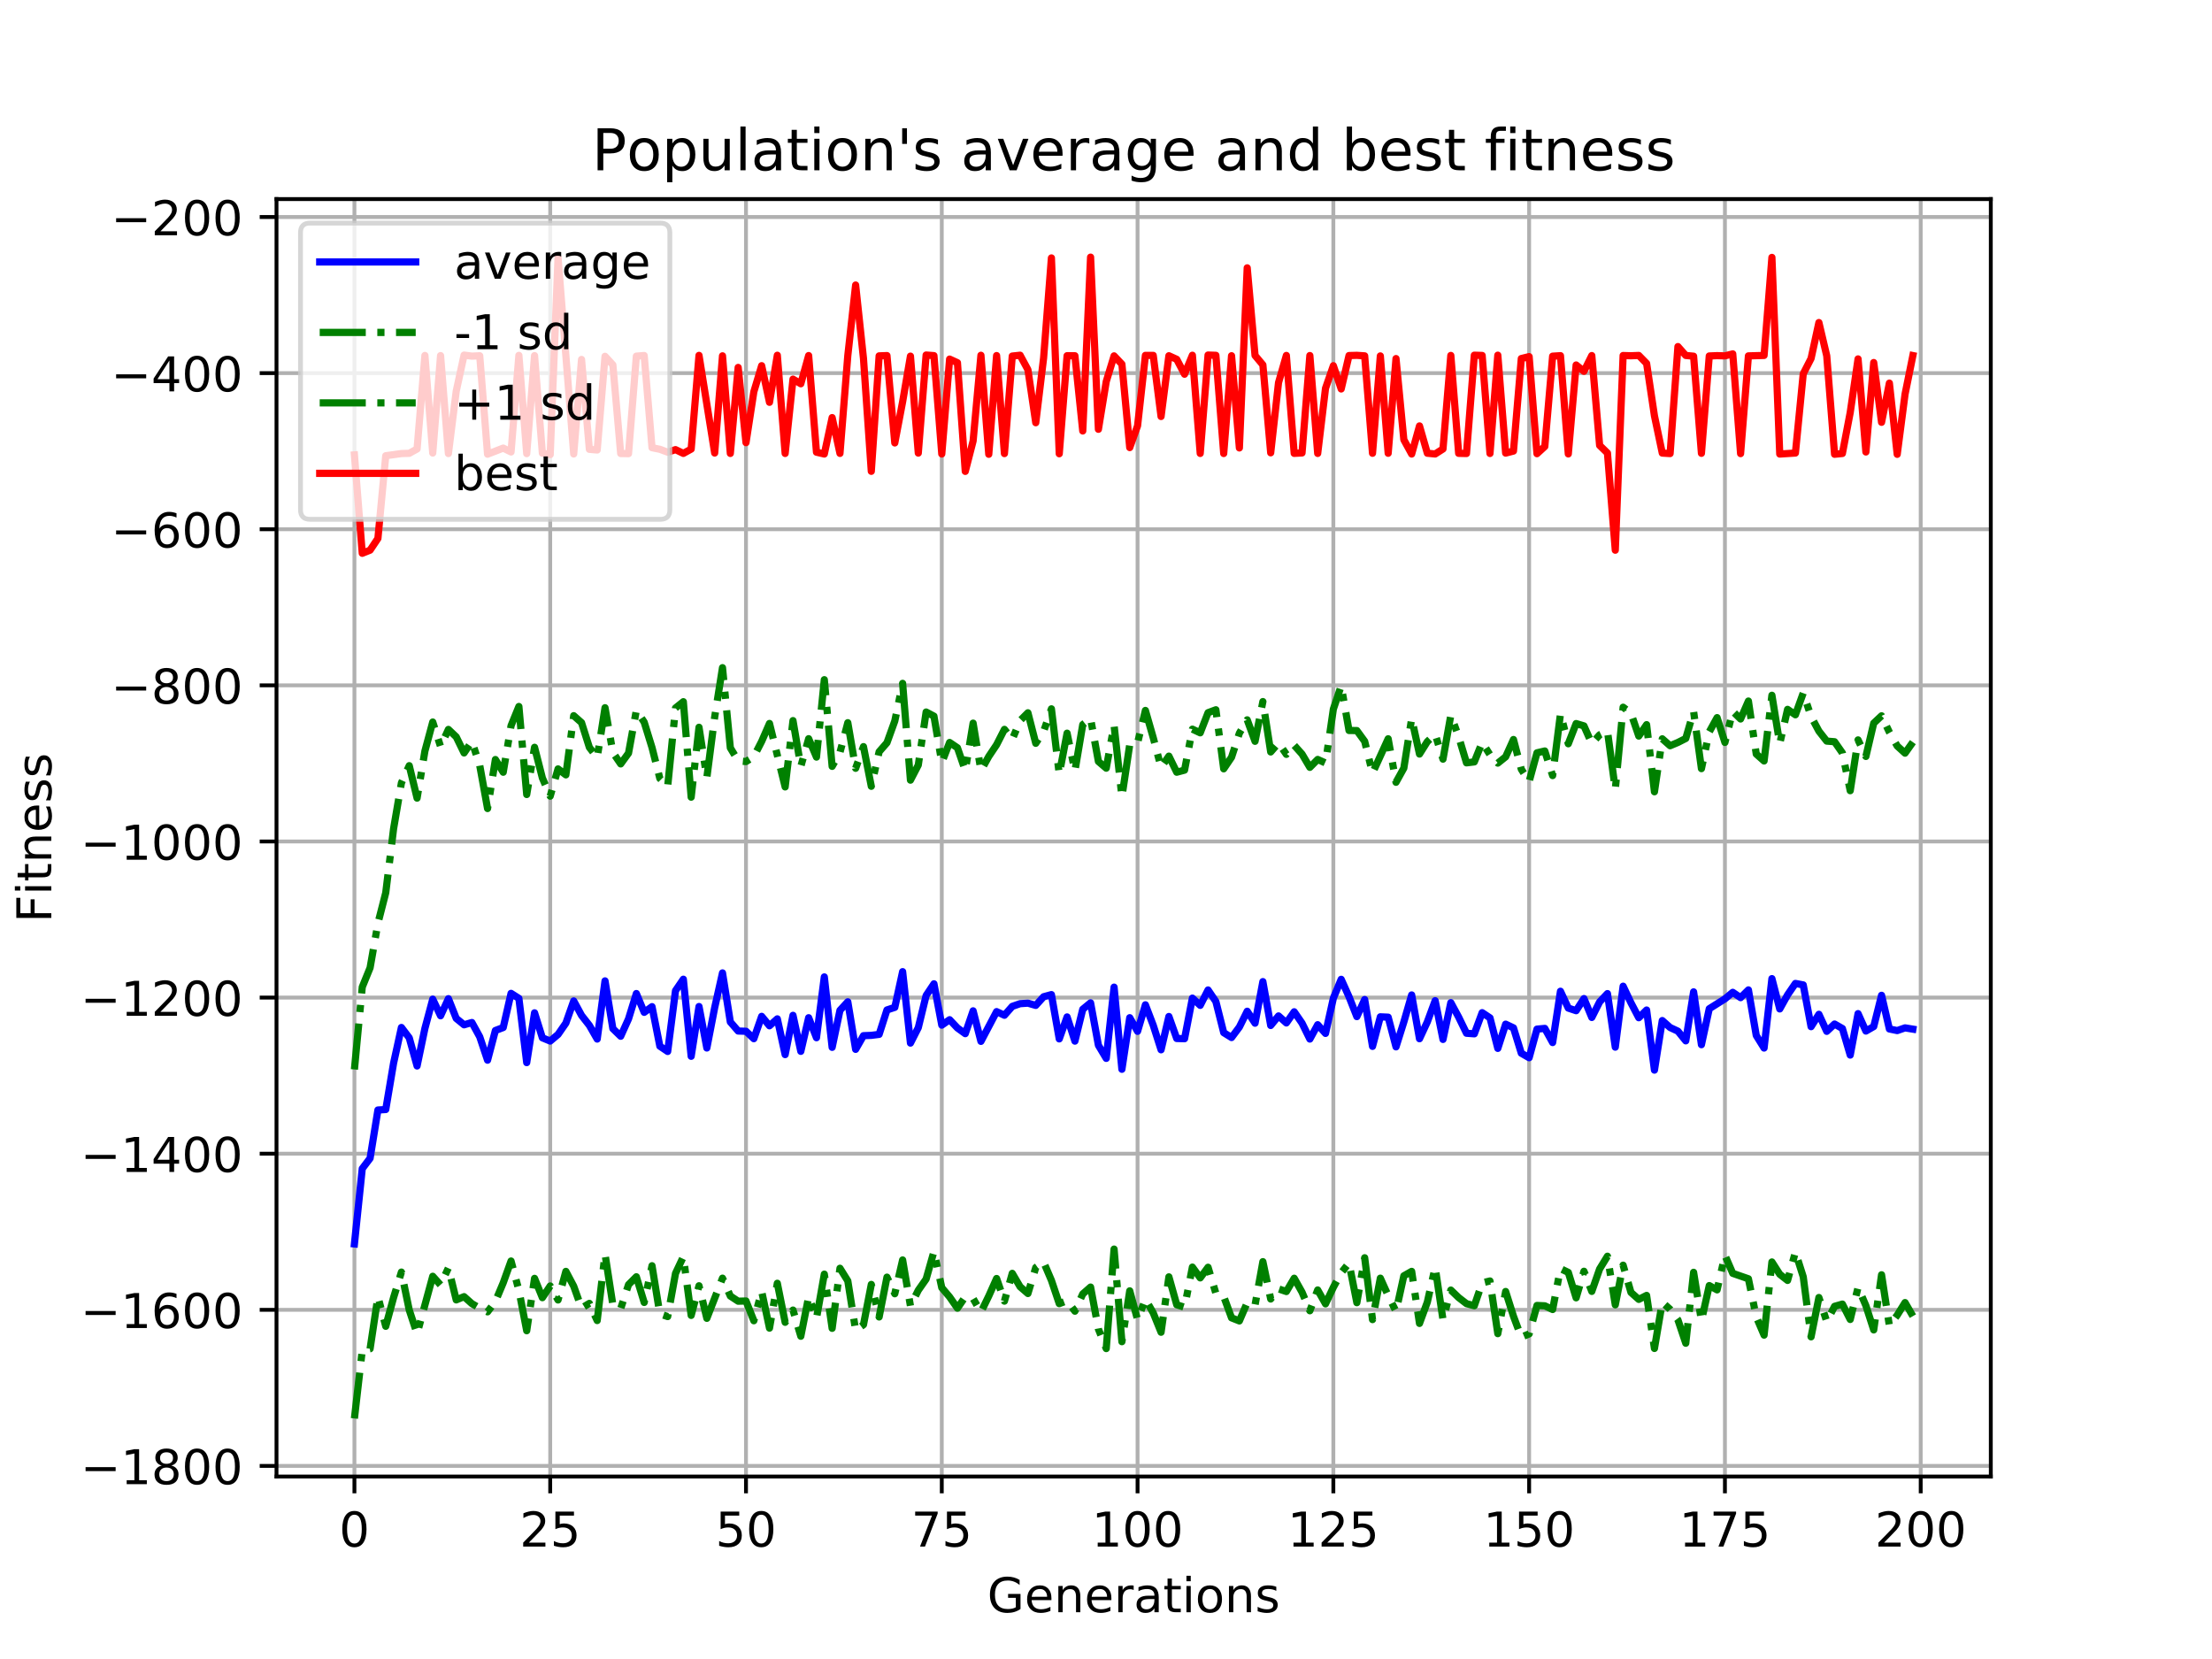 <?xml version="1.0" encoding="utf-8" standalone="no"?>
<!DOCTYPE svg PUBLIC "-//W3C//DTD SVG 1.1//EN"
  "http://www.w3.org/Graphics/SVG/1.1/DTD/svg11.dtd">
<!-- Created with matplotlib (https://matplotlib.org/) -->
<svg height="345.6pt" version="1.1" viewBox="0 0 460.8 345.6" width="460.8pt" xmlns="http://www.w3.org/2000/svg" xmlns:xlink="http://www.w3.org/1999/xlink">
 <defs>
  <style type="text/css">
*{stroke-linecap:butt;stroke-linejoin:round;}
  </style>
 </defs>
 <g id="figure_1">
  <g id="patch_1">
   <path d="M 0 345.6 
L 460.8 345.6 
L 460.8 0 
L 0 0 
z
" style="fill:#ffffff;"/>
  </g>
  <g id="axes_1">
   <g id="patch_2">
    <path d="M 57.6 307.584 
L 414.72 307.584 
L 414.72 41.472 
L 57.6 41.472 
z
" style="fill:#ffffff;"/>
   </g>
   <g id="matplotlib.axis_1">
    <g id="xtick_1">
     <g id="line2d_1">
      <path clip-path="url(#p89277a1daa)" d="M 73.833 307.584 
L 73.833 41.472 
" style="fill:none;stroke:#b0b0b0;stroke-linecap:square;stroke-width:0.8;"/>
     </g>
     <g id="line2d_2">
      <defs>
       <path d="M 0 0 
L 0 3.5 
" id="m24543f3551" style="stroke:#000000;stroke-width:0.8;"/>
      </defs>
      <g>
       <use style="stroke:#000000;stroke-width:0.8;" x="73.833" xlink:href="#m24543f3551" y="307.584"/>
      </g>
     </g>
     <g id="text_1">
      <!-- 0 -->
      <defs>
       <path d="M 31.781 66.406 
Q 24.172 66.406 20.328 58.906 
Q 16.5 51.422 16.5 36.375 
Q 16.5 21.391 20.328 13.891 
Q 24.172 6.391 31.781 6.391 
Q 39.453 6.391 43.281 13.891 
Q 47.125 21.391 47.125 36.375 
Q 47.125 51.422 43.281 58.906 
Q 39.453 66.406 31.781 66.406 
z
M 31.781 74.219 
Q 44.047 74.219 50.516 64.516 
Q 56.984 54.828 56.984 36.375 
Q 56.984 17.969 50.516 8.266 
Q 44.047 -1.422 31.781 -1.422 
Q 19.531 -1.422 13.062 8.266 
Q 6.594 17.969 6.594 36.375 
Q 6.594 54.828 13.062 64.516 
Q 19.531 74.219 31.781 74.219 
z
" id="DejaVuSans-48"/>
      </defs>
      <g transform="translate(70.651 322.182)scale(0.1 -0.1)">
       <use xlink:href="#DejaVuSans-48"/>
      </g>
     </g>
    </g>
    <g id="xtick_2">
     <g id="line2d_3">
      <path clip-path="url(#p89277a1daa)" d="M 114.618 307.584 
L 114.618 41.472 
" style="fill:none;stroke:#b0b0b0;stroke-linecap:square;stroke-width:0.8;"/>
     </g>
     <g id="line2d_4">
      <g>
       <use style="stroke:#000000;stroke-width:0.8;" x="114.618" xlink:href="#m24543f3551" y="307.584"/>
      </g>
     </g>
     <g id="text_2">
      <!-- 25 -->
      <defs>
       <path d="M 19.188 8.297 
L 53.609 8.297 
L 53.609 0 
L 7.328 0 
L 7.328 8.297 
Q 12.938 14.109 22.625 23.891 
Q 32.328 33.688 34.812 36.531 
Q 39.547 41.844 41.422 45.531 
Q 43.312 49.219 43.312 52.781 
Q 43.312 58.594 39.234 62.25 
Q 35.156 65.922 28.609 65.922 
Q 23.969 65.922 18.812 64.312 
Q 13.672 62.703 7.812 59.422 
L 7.812 69.391 
Q 13.766 71.781 18.938 73 
Q 24.125 74.219 28.422 74.219 
Q 39.75 74.219 46.484 68.547 
Q 53.219 62.891 53.219 53.422 
Q 53.219 48.922 51.531 44.891 
Q 49.859 40.875 45.406 35.406 
Q 44.188 33.984 37.641 27.219 
Q 31.109 20.453 19.188 8.297 
z
" id="DejaVuSans-50"/>
       <path d="M 10.797 72.906 
L 49.516 72.906 
L 49.516 64.594 
L 19.828 64.594 
L 19.828 46.734 
Q 21.969 47.469 24.109 47.828 
Q 26.266 48.188 28.422 48.188 
Q 40.625 48.188 47.75 41.5 
Q 54.891 34.812 54.891 23.391 
Q 54.891 11.625 47.562 5.094 
Q 40.234 -1.422 26.906 -1.422 
Q 22.312 -1.422 17.547 -0.641 
Q 12.797 0.141 7.719 1.703 
L 7.719 11.625 
Q 12.109 9.234 16.797 8.062 
Q 21.484 6.891 26.703 6.891 
Q 35.156 6.891 40.078 11.328 
Q 45.016 15.766 45.016 23.391 
Q 45.016 31 40.078 35.438 
Q 35.156 39.891 26.703 39.891 
Q 22.75 39.891 18.812 39.016 
Q 14.891 38.141 10.797 36.281 
z
" id="DejaVuSans-53"/>
      </defs>
      <g transform="translate(108.256 322.182)scale(0.1 -0.1)">
       <use xlink:href="#DejaVuSans-50"/>
       <use x="63.623" xlink:href="#DejaVuSans-53"/>
      </g>
     </g>
    </g>
    <g id="xtick_3">
     <g id="line2d_5">
      <path clip-path="url(#p89277a1daa)" d="M 155.404 307.584 
L 155.404 41.472 
" style="fill:none;stroke:#b0b0b0;stroke-linecap:square;stroke-width:0.8;"/>
     </g>
     <g id="line2d_6">
      <g>
       <use style="stroke:#000000;stroke-width:0.8;" x="155.404" xlink:href="#m24543f3551" y="307.584"/>
      </g>
     </g>
     <g id="text_3">
      <!-- 50 -->
      <g transform="translate(149.042 322.182)scale(0.1 -0.1)">
       <use xlink:href="#DejaVuSans-53"/>
       <use x="63.623" xlink:href="#DejaVuSans-48"/>
      </g>
     </g>
    </g>
    <g id="xtick_4">
     <g id="line2d_7">
      <path clip-path="url(#p89277a1daa)" d="M 196.19 307.584 
L 196.19 41.472 
" style="fill:none;stroke:#b0b0b0;stroke-linecap:square;stroke-width:0.8;"/>
     </g>
     <g id="line2d_8">
      <g>
       <use style="stroke:#000000;stroke-width:0.8;" x="196.19" xlink:href="#m24543f3551" y="307.584"/>
      </g>
     </g>
     <g id="text_4">
      <!-- 75 -->
      <defs>
       <path d="M 8.203 72.906 
L 55.078 72.906 
L 55.078 68.703 
L 28.609 0 
L 18.312 0 
L 43.219 64.594 
L 8.203 64.594 
z
" id="DejaVuSans-55"/>
      </defs>
      <g transform="translate(189.827 322.182)scale(0.1 -0.1)">
       <use xlink:href="#DejaVuSans-55"/>
       <use x="63.623" xlink:href="#DejaVuSans-53"/>
      </g>
     </g>
    </g>
    <g id="xtick_5">
     <g id="line2d_9">
      <path clip-path="url(#p89277a1daa)" d="M 236.976 307.584 
L 236.976 41.472 
" style="fill:none;stroke:#b0b0b0;stroke-linecap:square;stroke-width:0.8;"/>
     </g>
     <g id="line2d_10">
      <g>
       <use style="stroke:#000000;stroke-width:0.8;" x="236.976" xlink:href="#m24543f3551" y="307.584"/>
      </g>
     </g>
     <g id="text_5">
      <!-- 100 -->
      <defs>
       <path d="M 12.406 8.297 
L 28.516 8.297 
L 28.516 63.922 
L 10.984 60.406 
L 10.984 69.391 
L 28.422 72.906 
L 38.281 72.906 
L 38.281 8.297 
L 54.391 8.297 
L 54.391 0 
L 12.406 0 
z
" id="DejaVuSans-49"/>
      </defs>
      <g transform="translate(227.432 322.182)scale(0.1 -0.1)">
       <use xlink:href="#DejaVuSans-49"/>
       <use x="63.623" xlink:href="#DejaVuSans-48"/>
       <use x="127.246" xlink:href="#DejaVuSans-48"/>
      </g>
     </g>
    </g>
    <g id="xtick_6">
     <g id="line2d_11">
      <path clip-path="url(#p89277a1daa)" d="M 277.761 307.584 
L 277.761 41.472 
" style="fill:none;stroke:#b0b0b0;stroke-linecap:square;stroke-width:0.8;"/>
     </g>
     <g id="line2d_12">
      <g>
       <use style="stroke:#000000;stroke-width:0.8;" x="277.761" xlink:href="#m24543f3551" y="307.584"/>
      </g>
     </g>
     <g id="text_6">
      <!-- 125 -->
      <g transform="translate(268.218 322.182)scale(0.1 -0.1)">
       <use xlink:href="#DejaVuSans-49"/>
       <use x="63.623" xlink:href="#DejaVuSans-50"/>
       <use x="127.246" xlink:href="#DejaVuSans-53"/>
      </g>
     </g>
    </g>
    <g id="xtick_7">
     <g id="line2d_13">
      <path clip-path="url(#p89277a1daa)" d="M 318.547 307.584 
L 318.547 41.472 
" style="fill:none;stroke:#b0b0b0;stroke-linecap:square;stroke-width:0.8;"/>
     </g>
     <g id="line2d_14">
      <g>
       <use style="stroke:#000000;stroke-width:0.8;" x="318.547" xlink:href="#m24543f3551" y="307.584"/>
      </g>
     </g>
     <g id="text_7">
      <!-- 150 -->
      <g transform="translate(309.003 322.182)scale(0.1 -0.1)">
       <use xlink:href="#DejaVuSans-49"/>
       <use x="63.623" xlink:href="#DejaVuSans-53"/>
       <use x="127.246" xlink:href="#DejaVuSans-48"/>
      </g>
     </g>
    </g>
    <g id="xtick_8">
     <g id="line2d_15">
      <path clip-path="url(#p89277a1daa)" d="M 359.333 307.584 
L 359.333 41.472 
" style="fill:none;stroke:#b0b0b0;stroke-linecap:square;stroke-width:0.8;"/>
     </g>
     <g id="line2d_16">
      <g>
       <use style="stroke:#000000;stroke-width:0.8;" x="359.333" xlink:href="#m24543f3551" y="307.584"/>
      </g>
     </g>
     <g id="text_8">
      <!-- 175 -->
      <g transform="translate(349.789 322.182)scale(0.1 -0.1)">
       <use xlink:href="#DejaVuSans-49"/>
       <use x="63.623" xlink:href="#DejaVuSans-55"/>
       <use x="127.246" xlink:href="#DejaVuSans-53"/>
      </g>
     </g>
    </g>
    <g id="xtick_9">
     <g id="line2d_17">
      <path clip-path="url(#p89277a1daa)" d="M 400.119 307.584 
L 400.119 41.472 
" style="fill:none;stroke:#b0b0b0;stroke-linecap:square;stroke-width:0.8;"/>
     </g>
     <g id="line2d_18">
      <g>
       <use style="stroke:#000000;stroke-width:0.8;" x="400.119" xlink:href="#m24543f3551" y="307.584"/>
      </g>
     </g>
     <g id="text_9">
      <!-- 200 -->
      <g transform="translate(390.575 322.182)scale(0.1 -0.1)">
       <use xlink:href="#DejaVuSans-50"/>
       <use x="63.623" xlink:href="#DejaVuSans-48"/>
       <use x="127.246" xlink:href="#DejaVuSans-48"/>
      </g>
     </g>
    </g>
    <g id="text_10">
     <!-- Generations -->
     <defs>
      <path d="M 59.516 10.406 
L 59.516 29.984 
L 43.406 29.984 
L 43.406 38.094 
L 69.281 38.094 
L 69.281 6.781 
Q 63.578 2.734 56.688 0.656 
Q 49.812 -1.422 42 -1.422 
Q 24.906 -1.422 15.25 8.562 
Q 5.609 18.562 5.609 36.375 
Q 5.609 54.25 15.25 64.234 
Q 24.906 74.219 42 74.219 
Q 49.125 74.219 55.547 72.453 
Q 61.969 70.703 67.391 67.281 
L 67.391 56.781 
Q 61.922 61.422 55.766 63.766 
Q 49.609 66.109 42.828 66.109 
Q 29.438 66.109 22.719 58.641 
Q 16.016 51.172 16.016 36.375 
Q 16.016 21.625 22.719 14.156 
Q 29.438 6.688 42.828 6.688 
Q 48.047 6.688 52.141 7.594 
Q 56.25 8.5 59.516 10.406 
z
" id="DejaVuSans-71"/>
      <path d="M 56.203 29.594 
L 56.203 25.203 
L 14.891 25.203 
Q 15.484 15.922 20.484 11.062 
Q 25.484 6.203 34.422 6.203 
Q 39.594 6.203 44.453 7.469 
Q 49.312 8.734 54.109 11.281 
L 54.109 2.781 
Q 49.266 0.734 44.188 -0.344 
Q 39.109 -1.422 33.891 -1.422 
Q 20.797 -1.422 13.156 6.188 
Q 5.516 13.812 5.516 26.812 
Q 5.516 40.234 12.766 48.109 
Q 20.016 56 32.328 56 
Q 43.359 56 49.781 48.891 
Q 56.203 41.797 56.203 29.594 
z
M 47.219 32.234 
Q 47.125 39.594 43.094 43.984 
Q 39.062 48.391 32.422 48.391 
Q 24.906 48.391 20.391 44.141 
Q 15.875 39.891 15.188 32.172 
z
" id="DejaVuSans-101"/>
      <path d="M 54.891 33.016 
L 54.891 0 
L 45.906 0 
L 45.906 32.719 
Q 45.906 40.484 42.875 44.328 
Q 39.844 48.188 33.797 48.188 
Q 26.516 48.188 22.312 43.547 
Q 18.109 38.922 18.109 30.906 
L 18.109 0 
L 9.078 0 
L 9.078 54.688 
L 18.109 54.688 
L 18.109 46.188 
Q 21.344 51.125 25.703 53.562 
Q 30.078 56 35.797 56 
Q 45.219 56 50.047 50.172 
Q 54.891 44.344 54.891 33.016 
z
" id="DejaVuSans-110"/>
      <path d="M 41.109 46.297 
Q 39.594 47.172 37.812 47.578 
Q 36.031 48 33.891 48 
Q 26.266 48 22.188 43.047 
Q 18.109 38.094 18.109 28.812 
L 18.109 0 
L 9.078 0 
L 9.078 54.688 
L 18.109 54.688 
L 18.109 46.188 
Q 20.953 51.172 25.484 53.578 
Q 30.031 56 36.531 56 
Q 37.453 56 38.578 55.875 
Q 39.703 55.766 41.062 55.516 
z
" id="DejaVuSans-114"/>
      <path d="M 34.281 27.484 
Q 23.391 27.484 19.188 25 
Q 14.984 22.516 14.984 16.5 
Q 14.984 11.719 18.141 8.906 
Q 21.297 6.109 26.703 6.109 
Q 34.188 6.109 38.703 11.406 
Q 43.219 16.703 43.219 25.484 
L 43.219 27.484 
z
M 52.203 31.203 
L 52.203 0 
L 43.219 0 
L 43.219 8.297 
Q 40.141 3.328 35.547 0.953 
Q 30.953 -1.422 24.312 -1.422 
Q 15.922 -1.422 10.953 3.297 
Q 6 8.016 6 15.922 
Q 6 25.141 12.172 29.828 
Q 18.359 34.516 30.609 34.516 
L 43.219 34.516 
L 43.219 35.406 
Q 43.219 41.609 39.141 45 
Q 35.062 48.391 27.688 48.391 
Q 23 48.391 18.547 47.266 
Q 14.109 46.141 10.016 43.891 
L 10.016 52.203 
Q 14.938 54.109 19.578 55.047 
Q 24.219 56 28.609 56 
Q 40.484 56 46.344 49.844 
Q 52.203 43.703 52.203 31.203 
z
" id="DejaVuSans-97"/>
      <path d="M 18.312 70.219 
L 18.312 54.688 
L 36.812 54.688 
L 36.812 47.703 
L 18.312 47.703 
L 18.312 18.016 
Q 18.312 11.328 20.141 9.422 
Q 21.969 7.516 27.594 7.516 
L 36.812 7.516 
L 36.812 0 
L 27.594 0 
Q 17.188 0 13.234 3.875 
Q 9.281 7.766 9.281 18.016 
L 9.281 47.703 
L 2.688 47.703 
L 2.688 54.688 
L 9.281 54.688 
L 9.281 70.219 
z
" id="DejaVuSans-116"/>
      <path d="M 9.422 54.688 
L 18.406 54.688 
L 18.406 0 
L 9.422 0 
z
M 9.422 75.984 
L 18.406 75.984 
L 18.406 64.594 
L 9.422 64.594 
z
" id="DejaVuSans-105"/>
      <path d="M 30.609 48.391 
Q 23.391 48.391 19.188 42.75 
Q 14.984 37.109 14.984 27.297 
Q 14.984 17.484 19.156 11.844 
Q 23.344 6.203 30.609 6.203 
Q 37.797 6.203 41.984 11.859 
Q 46.188 17.531 46.188 27.297 
Q 46.188 37.016 41.984 42.703 
Q 37.797 48.391 30.609 48.391 
z
M 30.609 56 
Q 42.328 56 49.016 48.375 
Q 55.719 40.766 55.719 27.297 
Q 55.719 13.875 49.016 6.219 
Q 42.328 -1.422 30.609 -1.422 
Q 18.844 -1.422 12.172 6.219 
Q 5.516 13.875 5.516 27.297 
Q 5.516 40.766 12.172 48.375 
Q 18.844 56 30.609 56 
z
" id="DejaVuSans-111"/>
      <path d="M 44.281 53.078 
L 44.281 44.578 
Q 40.484 46.531 36.375 47.5 
Q 32.281 48.484 27.875 48.484 
Q 21.188 48.484 17.844 46.438 
Q 14.5 44.391 14.5 40.281 
Q 14.5 37.156 16.891 35.375 
Q 19.281 33.594 26.516 31.984 
L 29.594 31.297 
Q 39.156 29.25 43.188 25.516 
Q 47.219 21.781 47.219 15.094 
Q 47.219 7.469 41.188 3.016 
Q 35.156 -1.422 24.609 -1.422 
Q 20.219 -1.422 15.453 -0.562 
Q 10.688 0.297 5.422 2 
L 5.422 11.281 
Q 10.406 8.688 15.234 7.391 
Q 20.062 6.109 24.812 6.109 
Q 31.156 6.109 34.562 8.281 
Q 37.984 10.453 37.984 14.406 
Q 37.984 18.062 35.516 20.016 
Q 33.062 21.969 24.703 23.781 
L 21.578 24.516 
Q 13.234 26.266 9.516 29.906 
Q 5.812 33.547 5.812 39.891 
Q 5.812 47.609 11.281 51.797 
Q 16.75 56 26.812 56 
Q 31.781 56 36.172 55.266 
Q 40.578 54.547 44.281 53.078 
z
" id="DejaVuSans-115"/>
     </defs>
     <g transform="translate(205.662 335.861)scale(0.1 -0.1)">
      <use xlink:href="#DejaVuSans-71"/>
      <use x="77.49" xlink:href="#DejaVuSans-101"/>
      <use x="139.014" xlink:href="#DejaVuSans-110"/>
      <use x="202.393" xlink:href="#DejaVuSans-101"/>
      <use x="263.916" xlink:href="#DejaVuSans-114"/>
      <use x="305.029" xlink:href="#DejaVuSans-97"/>
      <use x="366.309" xlink:href="#DejaVuSans-116"/>
      <use x="405.518" xlink:href="#DejaVuSans-105"/>
      <use x="433.301" xlink:href="#DejaVuSans-111"/>
      <use x="494.482" xlink:href="#DejaVuSans-110"/>
      <use x="557.861" xlink:href="#DejaVuSans-115"/>
     </g>
    </g>
   </g>
   <g id="matplotlib.axis_2">
    <g id="ytick_1">
     <g id="line2d_19">
      <path clip-path="url(#p89277a1daa)" d="M 57.6 305.38 
L 414.72 305.38 
" style="fill:none;stroke:#b0b0b0;stroke-linecap:square;stroke-width:0.8;"/>
     </g>
     <g id="line2d_20">
      <defs>
       <path d="M 0 0 
L -3.5 0 
" id="m36ac7d6385" style="stroke:#000000;stroke-width:0.8;"/>
      </defs>
      <g>
       <use style="stroke:#000000;stroke-width:0.8;" x="57.6" xlink:href="#m36ac7d6385" y="305.38"/>
      </g>
     </g>
     <g id="text_11">
      <!-- −1800 -->
      <defs>
       <path d="M 10.594 35.5 
L 73.188 35.5 
L 73.188 27.203 
L 10.594 27.203 
z
" id="DejaVuSans-8722"/>
       <path d="M 31.781 34.625 
Q 24.75 34.625 20.719 30.859 
Q 16.703 27.094 16.703 20.516 
Q 16.703 13.922 20.719 10.156 
Q 24.75 6.391 31.781 6.391 
Q 38.812 6.391 42.859 10.172 
Q 46.922 13.969 46.922 20.516 
Q 46.922 27.094 42.891 30.859 
Q 38.875 34.625 31.781 34.625 
z
M 21.922 38.812 
Q 15.578 40.375 12.031 44.719 
Q 8.5 49.078 8.5 55.328 
Q 8.5 64.062 14.719 69.141 
Q 20.953 74.219 31.781 74.219 
Q 42.672 74.219 48.875 69.141 
Q 55.078 64.062 55.078 55.328 
Q 55.078 49.078 51.531 44.719 
Q 48 40.375 41.703 38.812 
Q 48.828 37.156 52.797 32.312 
Q 56.781 27.484 56.781 20.516 
Q 56.781 9.906 50.312 4.234 
Q 43.844 -1.422 31.781 -1.422 
Q 19.734 -1.422 13.25 4.234 
Q 6.781 9.906 6.781 20.516 
Q 6.781 27.484 10.781 32.312 
Q 14.797 37.156 21.922 38.812 
z
M 18.312 54.391 
Q 18.312 48.734 21.844 45.562 
Q 25.391 42.391 31.781 42.391 
Q 38.141 42.391 41.719 45.562 
Q 45.312 48.734 45.312 54.391 
Q 45.312 60.062 41.719 63.234 
Q 38.141 66.406 31.781 66.406 
Q 25.391 66.406 21.844 63.234 
Q 18.312 60.062 18.312 54.391 
z
" id="DejaVuSans-56"/>
      </defs>
      <g transform="translate(16.77 309.179)scale(0.1 -0.1)">
       <use xlink:href="#DejaVuSans-8722"/>
       <use x="83.789" xlink:href="#DejaVuSans-49"/>
       <use x="147.412" xlink:href="#DejaVuSans-56"/>
       <use x="211.035" xlink:href="#DejaVuSans-48"/>
       <use x="274.658" xlink:href="#DejaVuSans-48"/>
      </g>
     </g>
    </g>
    <g id="ytick_2">
     <g id="line2d_21">
      <path clip-path="url(#p89277a1daa)" d="M 57.6 272.858 
L 414.72 272.858 
" style="fill:none;stroke:#b0b0b0;stroke-linecap:square;stroke-width:0.8;"/>
     </g>
     <g id="line2d_22">
      <g>
       <use style="stroke:#000000;stroke-width:0.8;" x="57.6" xlink:href="#m36ac7d6385" y="272.858"/>
      </g>
     </g>
     <g id="text_12">
      <!-- −1600 -->
      <defs>
       <path d="M 33.016 40.375 
Q 26.375 40.375 22.484 35.828 
Q 18.609 31.297 18.609 23.391 
Q 18.609 15.531 22.484 10.953 
Q 26.375 6.391 33.016 6.391 
Q 39.656 6.391 43.531 10.953 
Q 47.406 15.531 47.406 23.391 
Q 47.406 31.297 43.531 35.828 
Q 39.656 40.375 33.016 40.375 
z
M 52.594 71.297 
L 52.594 62.312 
Q 48.875 64.062 45.094 64.984 
Q 41.312 65.922 37.594 65.922 
Q 27.828 65.922 22.672 59.328 
Q 17.531 52.734 16.797 39.406 
Q 19.672 43.656 24.016 45.922 
Q 28.375 48.188 33.594 48.188 
Q 44.578 48.188 50.953 41.516 
Q 57.328 34.859 57.328 23.391 
Q 57.328 12.156 50.688 5.359 
Q 44.047 -1.422 33.016 -1.422 
Q 20.359 -1.422 13.672 8.266 
Q 6.984 17.969 6.984 36.375 
Q 6.984 53.656 15.188 63.938 
Q 23.391 74.219 37.203 74.219 
Q 40.922 74.219 44.703 73.484 
Q 48.484 72.75 52.594 71.297 
z
" id="DejaVuSans-54"/>
      </defs>
      <g transform="translate(16.77 276.657)scale(0.1 -0.1)">
       <use xlink:href="#DejaVuSans-8722"/>
       <use x="83.789" xlink:href="#DejaVuSans-49"/>
       <use x="147.412" xlink:href="#DejaVuSans-54"/>
       <use x="211.035" xlink:href="#DejaVuSans-48"/>
       <use x="274.658" xlink:href="#DejaVuSans-48"/>
      </g>
     </g>
    </g>
    <g id="ytick_3">
     <g id="line2d_23">
      <path clip-path="url(#p89277a1daa)" d="M 57.6 240.337 
L 414.72 240.337 
" style="fill:none;stroke:#b0b0b0;stroke-linecap:square;stroke-width:0.8;"/>
     </g>
     <g id="line2d_24">
      <g>
       <use style="stroke:#000000;stroke-width:0.8;" x="57.6" xlink:href="#m36ac7d6385" y="240.337"/>
      </g>
     </g>
     <g id="text_13">
      <!-- −1400 -->
      <defs>
       <path d="M 37.797 64.312 
L 12.891 25.391 
L 37.797 25.391 
z
M 35.203 72.906 
L 47.609 72.906 
L 47.609 25.391 
L 58.016 25.391 
L 58.016 17.188 
L 47.609 17.188 
L 47.609 0 
L 37.797 0 
L 37.797 17.188 
L 4.891 17.188 
L 4.891 26.703 
z
" id="DejaVuSans-52"/>
      </defs>
      <g transform="translate(16.77 244.136)scale(0.1 -0.1)">
       <use xlink:href="#DejaVuSans-8722"/>
       <use x="83.789" xlink:href="#DejaVuSans-49"/>
       <use x="147.412" xlink:href="#DejaVuSans-52"/>
       <use x="211.035" xlink:href="#DejaVuSans-48"/>
       <use x="274.658" xlink:href="#DejaVuSans-48"/>
      </g>
     </g>
    </g>
    <g id="ytick_4">
     <g id="line2d_25">
      <path clip-path="url(#p89277a1daa)" d="M 57.6 207.815 
L 414.72 207.815 
" style="fill:none;stroke:#b0b0b0;stroke-linecap:square;stroke-width:0.8;"/>
     </g>
     <g id="line2d_26">
      <g>
       <use style="stroke:#000000;stroke-width:0.8;" x="57.6" xlink:href="#m36ac7d6385" y="207.815"/>
      </g>
     </g>
     <g id="text_14">
      <!-- −1200 -->
      <g transform="translate(16.77 211.614)scale(0.1 -0.1)">
       <use xlink:href="#DejaVuSans-8722"/>
       <use x="83.789" xlink:href="#DejaVuSans-49"/>
       <use x="147.412" xlink:href="#DejaVuSans-50"/>
       <use x="211.035" xlink:href="#DejaVuSans-48"/>
       <use x="274.658" xlink:href="#DejaVuSans-48"/>
      </g>
     </g>
    </g>
    <g id="ytick_5">
     <g id="line2d_27">
      <path clip-path="url(#p89277a1daa)" d="M 57.6 175.294 
L 414.72 175.294 
" style="fill:none;stroke:#b0b0b0;stroke-linecap:square;stroke-width:0.8;"/>
     </g>
     <g id="line2d_28">
      <g>
       <use style="stroke:#000000;stroke-width:0.8;" x="57.6" xlink:href="#m36ac7d6385" y="175.294"/>
      </g>
     </g>
     <g id="text_15">
      <!-- −1000 -->
      <g transform="translate(16.77 179.093)scale(0.1 -0.1)">
       <use xlink:href="#DejaVuSans-8722"/>
       <use x="83.789" xlink:href="#DejaVuSans-49"/>
       <use x="147.412" xlink:href="#DejaVuSans-48"/>
       <use x="211.035" xlink:href="#DejaVuSans-48"/>
       <use x="274.658" xlink:href="#DejaVuSans-48"/>
      </g>
     </g>
    </g>
    <g id="ytick_6">
     <g id="line2d_29">
      <path clip-path="url(#p89277a1daa)" d="M 57.6 142.772 
L 414.72 142.772 
" style="fill:none;stroke:#b0b0b0;stroke-linecap:square;stroke-width:0.8;"/>
     </g>
     <g id="line2d_30">
      <g>
       <use style="stroke:#000000;stroke-width:0.8;" x="57.6" xlink:href="#m36ac7d6385" y="142.772"/>
      </g>
     </g>
     <g id="text_16">
      <!-- −800 -->
      <g transform="translate(23.133 146.572)scale(0.1 -0.1)">
       <use xlink:href="#DejaVuSans-8722"/>
       <use x="83.789" xlink:href="#DejaVuSans-56"/>
       <use x="147.412" xlink:href="#DejaVuSans-48"/>
       <use x="211.035" xlink:href="#DejaVuSans-48"/>
      </g>
     </g>
    </g>
    <g id="ytick_7">
     <g id="line2d_31">
      <path clip-path="url(#p89277a1daa)" d="M 57.6 110.251 
L 414.72 110.251 
" style="fill:none;stroke:#b0b0b0;stroke-linecap:square;stroke-width:0.8;"/>
     </g>
     <g id="line2d_32">
      <g>
       <use style="stroke:#000000;stroke-width:0.8;" x="57.6" xlink:href="#m36ac7d6385" y="110.251"/>
      </g>
     </g>
     <g id="text_17">
      <!-- −600 -->
      <g transform="translate(23.133 114.05)scale(0.1 -0.1)">
       <use xlink:href="#DejaVuSans-8722"/>
       <use x="83.789" xlink:href="#DejaVuSans-54"/>
       <use x="147.412" xlink:href="#DejaVuSans-48"/>
       <use x="211.035" xlink:href="#DejaVuSans-48"/>
      </g>
     </g>
    </g>
    <g id="ytick_8">
     <g id="line2d_33">
      <path clip-path="url(#p89277a1daa)" d="M 57.6 77.729 
L 414.72 77.729 
" style="fill:none;stroke:#b0b0b0;stroke-linecap:square;stroke-width:0.8;"/>
     </g>
     <g id="line2d_34">
      <g>
       <use style="stroke:#000000;stroke-width:0.8;" x="57.6" xlink:href="#m36ac7d6385" y="77.729"/>
      </g>
     </g>
     <g id="text_18">
      <!-- −400 -->
      <g transform="translate(23.133 81.529)scale(0.1 -0.1)">
       <use xlink:href="#DejaVuSans-8722"/>
       <use x="83.789" xlink:href="#DejaVuSans-52"/>
       <use x="147.412" xlink:href="#DejaVuSans-48"/>
       <use x="211.035" xlink:href="#DejaVuSans-48"/>
      </g>
     </g>
    </g>
    <g id="ytick_9">
     <g id="line2d_35">
      <path clip-path="url(#p89277a1daa)" d="M 57.6 45.208 
L 414.72 45.208 
" style="fill:none;stroke:#b0b0b0;stroke-linecap:square;stroke-width:0.8;"/>
     </g>
     <g id="line2d_36">
      <g>
       <use style="stroke:#000000;stroke-width:0.8;" x="57.6" xlink:href="#m36ac7d6385" y="45.208"/>
      </g>
     </g>
     <g id="text_19">
      <!-- −200 -->
      <g transform="translate(23.133 49.007)scale(0.1 -0.1)">
       <use xlink:href="#DejaVuSans-8722"/>
       <use x="83.789" xlink:href="#DejaVuSans-50"/>
       <use x="147.412" xlink:href="#DejaVuSans-48"/>
       <use x="211.035" xlink:href="#DejaVuSans-48"/>
      </g>
     </g>
    </g>
    <g id="text_20">
     <!-- Fitness -->
     <defs>
      <path d="M 9.812 72.906 
L 51.703 72.906 
L 51.703 64.594 
L 19.672 64.594 
L 19.672 43.109 
L 48.578 43.109 
L 48.578 34.812 
L 19.672 34.812 
L 19.672 0 
L 9.812 0 
z
" id="DejaVuSans-70"/>
     </defs>
     <g transform="translate(10.691 192.202)rotate(-90)scale(0.1 -0.1)">
      <use xlink:href="#DejaVuSans-70"/>
      <use x="57.41" xlink:href="#DejaVuSans-105"/>
      <use x="85.193" xlink:href="#DejaVuSans-116"/>
      <use x="124.402" xlink:href="#DejaVuSans-110"/>
      <use x="187.781" xlink:href="#DejaVuSans-101"/>
      <use x="249.305" xlink:href="#DejaVuSans-115"/>
      <use x="301.404" xlink:href="#DejaVuSans-115"/>
     </g>
    </g>
   </g>
   <g id="line2d_37">
    <path clip-path="url(#p89277a1daa)" d="M 73.833 259.137 
L 75.464 243.448 
L 77.096 241.291 
L 78.727 231.23 
L 80.358 231.133 
L 81.99 221.467 
L 83.621 214.041 
L 85.253 216.2 
L 86.884 222.06 
L 88.516 214.237 
L 90.147 208.142 
L 91.778 211.608 
L 93.41 208.04 
L 95.041 212.149 
L 96.673 213.484 
L 98.304 213.007 
L 99.936 215.983 
L 101.567 220.856 
L 103.198 214.674 
L 104.83 214.053 
L 106.461 206.936 
L 108.093 207.977 
L 109.724 221.364 
L 111.356 210.991 
L 112.987 216.198 
L 114.618 216.87 
L 116.25 215.494 
L 117.881 213.135 
L 119.513 208.513 
L 121.144 211.522 
L 122.776 213.606 
L 124.407 216.454 
L 126.038 204.338 
L 127.67 214.286 
L 129.301 215.871 
L 130.933 212.255 
L 132.564 206.971 
L 134.196 210.885 
L 135.827 209.704 
L 137.458 217.935 
L 139.09 219.039 
L 140.721 206.378 
L 142.353 203.989 
L 143.984 220.045 
L 145.616 209.675 
L 147.247 218.318 
L 148.879 209.91 
L 150.51 202.676 
L 152.141 212.892 
L 153.773 214.78 
L 155.404 214.834 
L 157.036 216.381 
L 158.667 211.724 
L 160.299 213.692 
L 161.93 212.247 
L 163.561 219.694 
L 165.193 211.513 
L 166.824 219.014 
L 168.456 212.009 
L 170.087 216.178 
L 171.719 203.509 
L 173.35 218.183 
L 174.981 210.469 
L 176.613 208.693 
L 178.244 218.597 
L 179.876 215.751 
L 181.507 215.685 
L 183.139 215.477 
L 184.77 210.39 
L 186.401 209.856 
L 188.033 202.413 
L 189.664 217.294 
L 191.296 214.079 
L 192.927 207.392 
L 194.559 204.945 
L 196.19 213.556 
L 197.821 212.424 
L 199.453 214.149 
L 201.084 215.33 
L 202.716 210.576 
L 204.347 216.934 
L 207.61 210.74 
L 209.241 211.496 
L 210.873 209.648 
L 212.504 209.085 
L 214.136 208.975 
L 215.767 209.444 
L 217.399 207.641 
L 219.03 207.194 
L 220.661 216.423 
L 222.293 211.845 
L 223.924 216.884 
L 225.556 210.253 
L 227.187 208.907 
L 228.819 217.749 
L 230.45 220.479 
L 232.081 205.64 
L 233.713 222.751 
L 235.344 212.007 
L 236.976 214.846 
L 238.607 209.321 
L 240.239 213.587 
L 241.87 218.689 
L 243.501 211.753 
L 245.133 216.336 
L 246.764 216.381 
L 248.396 207.928 
L 250.027 209.435 
L 251.659 206.23 
L 253.29 208.644 
L 254.921 215.122 
L 256.553 216.138 
L 258.184 213.955 
L 259.816 210.66 
L 261.447 213.151 
L 263.079 204.488 
L 264.71 213.626 
L 266.341 211.635 
L 267.973 213.097 
L 269.604 210.771 
L 271.236 213.142 
L 272.867 216.454 
L 274.499 213.465 
L 276.13 215.279 
L 277.761 207.946 
L 279.393 204.009 
L 281.024 207.638 
L 282.656 211.781 
L 284.287 208.221 
L 285.919 217.978 
L 287.55 211.821 
L 289.181 211.895 
L 290.813 218.078 
L 292.444 212.897 
L 294.076 207.265 
L 295.707 216.389 
L 297.339 212.874 
L 298.97 208.46 
L 300.601 216.531 
L 302.233 208.87 
L 303.864 211.886 
L 305.496 215.244 
L 307.127 215.364 
L 308.759 210.954 
L 310.39 212.039 
L 312.021 218.396 
L 313.653 213.351 
L 315.284 214.126 
L 316.916 219.404 
L 318.547 220.342 
L 320.179 214.388 
L 321.81 214.234 
L 323.441 217.182 
L 325.073 206.495 
L 326.704 210.003 
L 328.336 210.546 
L 329.967 208.022 
L 331.599 211.954 
L 333.23 208.717 
L 334.862 206.984 
L 336.493 218.138 
L 338.124 205.444 
L 339.756 208.899 
L 341.387 212.012 
L 343.019 210.407 
L 344.65 222.924 
L 346.282 212.603 
L 347.913 214.053 
L 349.544 214.812 
L 351.176 216.829 
L 352.807 206.623 
L 354.439 217.629 
L 356.07 210.134 
L 359.333 208.079 
L 360.964 206.722 
L 362.596 207.828 
L 364.227 206.217 
L 365.859 215.7 
L 367.49 218.328 
L 369.122 203.865 
L 370.753 210.181 
L 372.384 207.254 
L 374.016 204.868 
L 375.647 205.175 
L 377.279 213.873 
L 378.91 211.299 
L 380.542 214.848 
L 382.173 213.322 
L 383.804 214.26 
L 385.436 219.792 
L 387.067 211.158 
L 388.699 214.789 
L 390.33 213.848 
L 391.962 207.339 
L 393.593 214.353 
L 395.224 214.688 
L 396.856 214.123 
L 398.487 214.39 
L 398.487 214.39 
" style="fill:none;stroke:#0000ff;stroke-linecap:square;stroke-width:1.5;"/>
   </g>
   <g id="line2d_38">
    <path clip-path="url(#p89277a1daa)" d="M 73.833 295.488 
L 75.464 281.277 
L 77.096 280.975 
L 78.727 270.119 
L 80.358 276.293 
L 81.99 270.3 
L 83.621 264.996 
L 85.253 272.899 
L 86.884 277.855 
L 90.147 265.872 
L 91.778 267.687 
L 93.41 264.128 
L 95.041 270.793 
L 96.673 270.116 
L 98.304 271.574 
L 99.936 272.519 
L 101.567 273.281 
L 103.198 271.125 
L 104.83 267.233 
L 106.461 262.692 
L 108.093 268.783 
L 109.724 277.217 
L 111.356 266.306 
L 112.987 270.328 
L 114.618 267.889 
L 116.25 270.81 
L 117.881 264.851 
L 119.513 267.937 
L 121.144 272.505 
L 122.776 271.519 
L 124.407 275.095 
L 126.038 261.243 
L 127.67 271.822 
L 129.301 272.605 
L 130.933 267.614 
L 132.564 265.976 
L 134.196 271.325 
L 135.827 263.674 
L 137.458 273.708 
L 139.09 274.264 
L 140.721 265.268 
L 142.353 261.8 
L 143.984 274.023 
L 145.616 267.845 
L 147.247 274.632 
L 150.51 266.263 
L 152.141 269.989 
L 153.773 271.064 
L 155.404 271.02 
L 157.036 275.135 
L 158.667 269.001 
L 160.299 276.675 
L 161.93 267.328 
L 163.561 275.459 
L 165.193 272.912 
L 166.824 278.366 
L 168.456 270.133 
L 170.087 274.64 
L 171.719 265.426 
L 173.35 276.717 
L 174.981 264.203 
L 176.613 266.834 
L 178.244 277.146 
L 179.876 275.966 
L 181.507 267.569 
L 183.139 274.35 
L 184.77 266.052 
L 186.401 269.511 
L 188.033 262.471 
L 189.664 272.068 
L 191.296 268.788 
L 192.927 266.457 
L 194.559 260.703 
L 196.19 268.253 
L 197.821 270.179 
L 199.453 272.521 
L 201.084 270.138 
L 202.716 270.511 
L 204.347 273.345 
L 205.979 269.981 
L 207.61 266.334 
L 209.241 271.05 
L 210.873 265.261 
L 212.504 268.049 
L 214.136 269.463 
L 215.767 264.045 
L 217.399 262.9 
L 219.03 266.725 
L 220.661 271.574 
L 222.293 270.956 
L 223.924 273.147 
L 225.556 269.554 
L 227.187 268.12 
L 228.819 276.873 
L 230.45 280.933 
L 232.081 260.207 
L 233.713 279.5 
L 235.344 268.906 
L 236.976 274.916 
L 238.607 270.644 
L 240.239 273.505 
L 241.87 277.532 
L 243.501 265.991 
L 245.133 271.806 
L 246.764 272.327 
L 248.396 263.961 
L 250.027 266.207 
L 251.659 263.994 
L 253.29 269.433 
L 254.921 270.081 
L 256.553 274.531 
L 258.184 275.175 
L 259.816 271.368 
L 261.447 271.873 
L 263.079 262.826 
L 264.71 270.607 
L 266.341 268.499 
L 267.973 269.05 
L 269.604 266.28 
L 271.236 269.192 
L 272.867 273.055 
L 274.499 268.723 
L 276.13 271.617 
L 277.761 268.169 
L 279.393 265.149 
L 281.024 263.103 
L 282.656 271.374 
L 284.287 262.013 
L 285.919 274.896 
L 287.55 266.263 
L 289.181 269.891 
L 290.813 273.192 
L 292.444 265.779 
L 294.076 264.85 
L 295.707 275.693 
L 297.339 271.254 
L 298.97 263.974 
L 300.601 274.915 
L 302.233 268.744 
L 303.864 270.311 
L 305.496 271.574 
L 307.127 272.011 
L 308.759 267.248 
L 310.39 266.85 
L 312.021 277.824 
L 313.653 269.04 
L 315.284 274.198 
L 316.916 278.561 
L 318.547 277.875 
L 320.179 271.95 
L 321.81 272.024 
L 323.441 272.795 
L 325.073 264.277 
L 326.704 265.063 
L 328.336 270.361 
L 329.967 264.825 
L 331.599 269.02 
L 333.23 264.354 
L 334.862 261.691 
L 336.493 271.823 
L 338.124 263.562 
L 339.756 269.231 
L 341.387 270.685 
L 343.019 269.856 
L 344.65 280.908 
L 346.282 271.297 
L 347.913 272.756 
L 349.544 274.959 
L 351.176 279.82 
L 352.807 265.045 
L 354.439 275.137 
L 356.07 267.808 
L 357.702 268.703 
L 359.333 261.493 
L 360.964 265.261 
L 364.227 266.394 
L 365.859 274.322 
L 367.49 278.131 
L 369.122 262.891 
L 370.753 265.451 
L 372.384 266.736 
L 374.016 260.833 
L 375.647 265.982 
L 377.279 278.489 
L 378.91 270.294 
L 380.542 275.31 
L 382.173 272.131 
L 383.804 271.667 
L 385.436 274.869 
L 387.067 268.182 
L 388.699 271.996 
L 390.33 277.044 
L 391.962 265.56 
L 393.593 276.18 
L 395.224 273.973 
L 396.856 271.351 
L 398.487 274.179 
L 398.487 274.179 
" style="fill:none;stroke:#008000;stroke-dasharray:9.6,2.4,1.5,2.4;stroke-dashoffset:0;stroke-width:1.5;"/>
   </g>
   <g id="line2d_39">
    <path clip-path="url(#p89277a1daa)" d="M 73.833 222.785 
L 75.464 205.619 
L 77.096 201.607 
L 78.727 192.341 
L 80.358 185.972 
L 81.99 172.635 
L 83.621 163.087 
L 85.253 159.501 
L 86.884 166.265 
L 88.516 156.456 
L 90.147 150.411 
L 91.778 155.53 
L 93.41 151.952 
L 95.041 153.505 
L 96.673 156.851 
L 98.304 154.439 
L 99.936 159.446 
L 101.567 168.431 
L 103.198 158.223 
L 104.83 160.872 
L 106.461 151.181 
L 108.093 147.172 
L 109.724 165.511 
L 111.356 155.676 
L 112.987 162.068 
L 114.618 165.85 
L 116.25 160.177 
L 117.881 161.419 
L 119.513 149.09 
L 121.144 150.539 
L 122.776 155.693 
L 124.407 157.814 
L 126.038 147.433 
L 127.67 156.75 
L 129.301 159.137 
L 130.933 156.896 
L 132.564 147.966 
L 134.196 150.445 
L 135.827 155.735 
L 137.458 162.163 
L 139.09 163.813 
L 140.721 147.487 
L 142.353 146.179 
L 143.984 166.066 
L 145.616 151.504 
L 147.247 162.004 
L 148.879 149.384 
L 150.51 139.09 
L 152.141 155.794 
L 153.773 158.495 
L 155.404 158.648 
L 157.036 157.628 
L 158.667 154.447 
L 160.299 150.71 
L 163.561 163.929 
L 165.193 150.114 
L 166.824 159.662 
L 168.456 153.885 
L 170.087 157.715 
L 171.719 141.591 
L 173.35 159.649 
L 174.981 156.734 
L 176.613 150.553 
L 178.244 160.049 
L 179.876 155.536 
L 181.507 163.801 
L 183.139 156.603 
L 184.77 154.728 
L 186.401 150.201 
L 188.033 142.356 
L 189.664 162.52 
L 191.296 159.37 
L 192.927 148.327 
L 194.559 149.186 
L 196.19 158.859 
L 197.821 154.669 
L 199.453 155.777 
L 201.084 160.521 
L 202.716 150.642 
L 204.347 160.523 
L 205.979 157.582 
L 207.61 155.145 
L 209.241 151.942 
L 210.873 154.036 
L 212.504 150.12 
L 214.136 148.487 
L 215.767 154.844 
L 217.399 152.381 
L 219.03 147.664 
L 220.661 161.272 
L 222.293 152.734 
L 223.924 160.621 
L 225.556 150.951 
L 227.187 149.694 
L 228.819 158.626 
L 230.45 160.025 
L 232.081 151.073 
L 233.713 166.002 
L 235.344 155.107 
L 236.976 154.776 
L 238.607 147.998 
L 240.239 153.67 
L 241.87 159.847 
L 243.501 157.515 
L 245.133 160.866 
L 246.764 160.434 
L 248.396 151.895 
L 250.027 152.662 
L 251.659 148.465 
L 253.29 147.856 
L 254.921 160.163 
L 256.553 157.744 
L 258.184 152.736 
L 259.816 149.953 
L 261.447 154.429 
L 263.079 146.151 
L 264.71 156.646 
L 266.341 154.772 
L 267.973 157.144 
L 269.604 155.263 
L 271.236 157.092 
L 272.867 159.853 
L 274.499 158.207 
L 276.13 158.942 
L 277.761 147.722 
L 279.393 142.869 
L 281.024 152.173 
L 282.656 152.187 
L 284.287 154.429 
L 285.919 161.06 
L 289.181 153.9 
L 290.813 162.963 
L 292.444 160.015 
L 294.076 149.681 
L 295.707 157.084 
L 297.339 154.493 
L 298.97 152.946 
L 300.601 158.146 
L 302.233 148.995 
L 303.864 153.461 
L 305.496 158.915 
L 307.127 158.716 
L 308.759 154.659 
L 310.39 157.227 
L 312.021 158.968 
L 313.653 157.662 
L 315.284 154.053 
L 316.916 160.246 
L 318.547 162.809 
L 320.179 156.825 
L 321.81 156.445 
L 323.441 161.568 
L 325.073 148.712 
L 326.704 154.942 
L 328.336 150.731 
L 329.967 151.219 
L 331.599 154.889 
L 333.23 153.08 
L 334.862 152.277 
L 336.493 164.453 
L 338.124 147.327 
L 339.756 148.567 
L 341.387 153.339 
L 343.019 150.959 
L 344.65 164.941 
L 346.282 153.909 
L 347.913 155.35 
L 349.544 154.664 
L 351.176 153.838 
L 352.807 148.201 
L 354.439 160.122 
L 356.07 152.461 
L 357.702 149.496 
L 359.333 154.665 
L 360.964 148.183 
L 362.596 149.779 
L 364.227 146.041 
L 365.859 157.079 
L 367.49 158.524 
L 369.122 144.838 
L 370.753 154.911 
L 372.384 147.773 
L 374.016 148.903 
L 375.647 144.369 
L 377.279 149.257 
L 378.91 152.304 
L 380.542 154.386 
L 382.173 154.514 
L 383.804 156.853 
L 385.436 164.716 
L 387.067 154.135 
L 388.699 157.582 
L 390.33 150.651 
L 391.962 149.118 
L 393.593 152.526 
L 395.224 155.403 
L 396.856 156.896 
L 398.487 154.6 
L 398.487 154.6 
" style="fill:none;stroke:#008000;stroke-dasharray:9.6,2.4,1.5,2.4;stroke-dashoffset:0;stroke-width:1.5;"/>
   </g>
   <g id="line2d_40">
    <path clip-path="url(#p89277a1daa)" d="M 73.833 94.763 
L 75.464 115.259 
L 77.096 114.608 
L 78.727 112.169 
L 80.358 94.939 
L 83.621 94.484 
L 85.253 94.435 
L 86.884 93.527 
L 88.516 74.049 
L 90.147 94.375 
L 91.778 74.077 
L 93.41 94.484 
L 95.041 81.481 
L 96.673 73.974 
L 98.304 74.189 
L 99.936 74.11 
L 101.567 94.615 
L 104.83 93.349 
L 106.461 94.154 
L 108.093 74.03 
L 109.724 94.499 
L 111.356 74.084 
L 112.987 94.413 
L 114.618 94.702 
L 116.25 53.654 
L 119.513 94.569 
L 121.144 74.881 
L 122.776 93.602 
L 124.407 93.741 
L 126.038 74.225 
L 127.67 76.006 
L 129.301 94.476 
L 130.933 94.508 
L 132.564 74.191 
L 134.196 74.062 
L 135.827 93.263 
L 137.458 93.594 
L 139.09 94.198 
L 140.721 93.666 
L 142.353 94.452 
L 143.984 93.552 
L 145.616 74.032 
L 148.879 94.373 
L 150.51 74.127 
L 152.141 94.458 
L 153.773 76.543 
L 155.404 92.209 
L 157.036 81.617 
L 158.667 76.178 
L 160.299 83.808 
L 161.93 74.005 
L 163.561 94.463 
L 165.193 78.984 
L 166.824 79.946 
L 168.456 74.072 
L 170.087 94.2 
L 171.719 94.579 
L 173.35 86.993 
L 174.981 94.452 
L 176.613 74.08 
L 178.244 59.376 
L 179.876 74.664 
L 181.507 98.183 
L 183.139 74.134 
L 184.77 74.074 
L 186.401 92.27 
L 188.033 83.684 
L 189.664 74.19 
L 191.296 94.385 
L 192.927 73.959 
L 194.559 74.085 
L 196.19 94.57 
L 197.821 74.806 
L 199.453 75.557 
L 201.084 98.197 
L 202.716 91.857 
L 204.347 74.012 
L 205.979 94.634 
L 207.61 74.073 
L 209.241 94.49 
L 210.873 74.176 
L 212.504 73.998 
L 214.136 77.023 
L 215.767 88.06 
L 217.399 74.591 
L 219.03 53.733 
L 220.661 94.525 
L 222.293 74.1 
L 223.924 74.109 
L 225.556 89.775 
L 227.187 53.568 
L 228.819 89.428 
L 230.45 79.479 
L 232.081 74.134 
L 233.713 75.866 
L 235.344 93.239 
L 236.976 88.7 
L 238.607 74.03 
L 240.239 74.032 
L 241.87 86.763 
L 243.501 74.109 
L 245.133 74.85 
L 246.764 77.956 
L 248.396 74.002 
L 250.027 94.458 
L 251.659 73.961 
L 253.29 74.018 
L 254.921 94.474 
L 256.553 74.107 
L 258.184 93.314 
L 259.816 55.798 
L 261.447 74.054 
L 263.079 76.007 
L 264.71 94.328 
L 266.341 79.703 
L 267.973 74.045 
L 269.604 94.443 
L 271.236 94.355 
L 272.867 74.065 
L 274.499 94.457 
L 276.13 80.881 
L 277.761 76.181 
L 279.393 81.028 
L 281.024 74.067 
L 282.656 74.022 
L 284.287 74.131 
L 285.919 94.426 
L 287.55 74.146 
L 289.181 94.425 
L 290.813 74.699 
L 292.444 91.597 
L 294.076 94.579 
L 295.707 88.726 
L 297.339 94.415 
L 298.97 94.572 
L 300.601 93.528 
L 302.233 74.044 
L 303.864 94.438 
L 305.496 94.476 
L 307.127 73.993 
L 308.759 74.045 
L 310.39 94.468 
L 312.021 73.991 
L 313.653 94.388 
L 315.284 93.964 
L 316.916 74.69 
L 318.547 74.289 
L 320.179 94.51 
L 321.81 93.013 
L 323.441 74.198 
L 325.073 74.092 
L 326.704 94.559 
L 328.336 76.035 
L 329.967 77.357 
L 331.599 74.073 
L 333.23 92.783 
L 334.862 94.375 
L 336.493 114.617 
L 338.124 74.062 
L 339.756 74.11 
L 341.387 74.044 
L 343.019 75.711 
L 344.65 86.624 
L 346.282 94.385 
L 347.913 94.488 
L 349.544 72.197 
L 351.176 74.047 
L 352.807 74.202 
L 354.439 94.434 
L 356.07 74.154 
L 357.702 74.086 
L 359.333 74.133 
L 360.964 73.72 
L 362.596 94.495 
L 364.227 74.136 
L 367.49 74.043 
L 369.122 53.621 
L 370.753 94.585 
L 374.016 94.377 
L 375.647 77.876 
L 377.279 74.678 
L 378.91 67.192 
L 380.542 74.122 
L 382.173 94.629 
L 383.804 94.467 
L 385.436 85.916 
L 387.067 74.768 
L 388.699 94.155 
L 390.33 75.524 
L 391.962 87.973 
L 393.593 79.81 
L 395.224 94.641 
L 396.856 82.119 
L 398.487 74.07 
L 398.487 74.07 
" style="fill:none;stroke:#ff0000;stroke-linecap:square;stroke-width:1.5;"/>
   </g>
   <g id="patch_3">
    <path d="M 57.6 307.584 
L 57.6 41.472 
" style="fill:none;stroke:#000000;stroke-linecap:square;stroke-linejoin:miter;stroke-width:0.8;"/>
   </g>
   <g id="patch_4">
    <path d="M 414.72 307.584 
L 414.72 41.472 
" style="fill:none;stroke:#000000;stroke-linecap:square;stroke-linejoin:miter;stroke-width:0.8;"/>
   </g>
   <g id="patch_5">
    <path d="M 57.6 307.584 
L 414.72 307.584 
" style="fill:none;stroke:#000000;stroke-linecap:square;stroke-linejoin:miter;stroke-width:0.8;"/>
   </g>
   <g id="patch_6">
    <path d="M 57.6 41.472 
L 414.72 41.472 
" style="fill:none;stroke:#000000;stroke-linecap:square;stroke-linejoin:miter;stroke-width:0.8;"/>
   </g>
   <g id="text_21">
    <!-- Population's average and best fitness -->
    <defs>
     <path d="M 19.672 64.797 
L 19.672 37.406 
L 32.078 37.406 
Q 38.969 37.406 42.719 40.969 
Q 46.484 44.531 46.484 51.125 
Q 46.484 57.672 42.719 61.234 
Q 38.969 64.797 32.078 64.797 
z
M 9.812 72.906 
L 32.078 72.906 
Q 44.344 72.906 50.609 67.359 
Q 56.891 61.812 56.891 51.125 
Q 56.891 40.328 50.609 34.812 
Q 44.344 29.297 32.078 29.297 
L 19.672 29.297 
L 19.672 0 
L 9.812 0 
z
" id="DejaVuSans-80"/>
     <path d="M 18.109 8.203 
L 18.109 -20.797 
L 9.078 -20.797 
L 9.078 54.688 
L 18.109 54.688 
L 18.109 46.391 
Q 20.953 51.266 25.266 53.625 
Q 29.594 56 35.594 56 
Q 45.562 56 51.781 48.094 
Q 58.016 40.188 58.016 27.297 
Q 58.016 14.406 51.781 6.484 
Q 45.562 -1.422 35.594 -1.422 
Q 29.594 -1.422 25.266 0.953 
Q 20.953 3.328 18.109 8.203 
z
M 48.688 27.297 
Q 48.688 37.203 44.609 42.844 
Q 40.531 48.484 33.406 48.484 
Q 26.266 48.484 22.188 42.844 
Q 18.109 37.203 18.109 27.297 
Q 18.109 17.391 22.188 11.75 
Q 26.266 6.109 33.406 6.109 
Q 40.531 6.109 44.609 11.75 
Q 48.688 17.391 48.688 27.297 
z
" id="DejaVuSans-112"/>
     <path d="M 8.5 21.578 
L 8.5 54.688 
L 17.484 54.688 
L 17.484 21.922 
Q 17.484 14.156 20.5 10.266 
Q 23.531 6.391 29.594 6.391 
Q 36.859 6.391 41.078 11.031 
Q 45.312 15.672 45.312 23.688 
L 45.312 54.688 
L 54.297 54.688 
L 54.297 0 
L 45.312 0 
L 45.312 8.406 
Q 42.047 3.422 37.719 1 
Q 33.406 -1.422 27.688 -1.422 
Q 18.266 -1.422 13.375 4.438 
Q 8.5 10.297 8.5 21.578 
z
M 31.109 56 
z
" id="DejaVuSans-117"/>
     <path d="M 9.422 75.984 
L 18.406 75.984 
L 18.406 0 
L 9.422 0 
z
" id="DejaVuSans-108"/>
     <path d="M 17.922 72.906 
L 17.922 45.797 
L 9.625 45.797 
L 9.625 72.906 
z
" id="DejaVuSans-39"/>
     <path id="DejaVuSans-32"/>
     <path d="M 2.984 54.688 
L 12.5 54.688 
L 29.594 8.797 
L 46.688 54.688 
L 56.203 54.688 
L 35.688 0 
L 23.484 0 
z
" id="DejaVuSans-118"/>
     <path d="M 45.406 27.984 
Q 45.406 37.75 41.375 43.109 
Q 37.359 48.484 30.078 48.484 
Q 22.859 48.484 18.828 43.109 
Q 14.797 37.75 14.797 27.984 
Q 14.797 18.266 18.828 12.891 
Q 22.859 7.516 30.078 7.516 
Q 37.359 7.516 41.375 12.891 
Q 45.406 18.266 45.406 27.984 
z
M 54.391 6.781 
Q 54.391 -7.172 48.188 -13.984 
Q 42 -20.797 29.203 -20.797 
Q 24.469 -20.797 20.266 -20.094 
Q 16.062 -19.391 12.109 -17.922 
L 12.109 -9.188 
Q 16.062 -11.328 19.922 -12.344 
Q 23.781 -13.375 27.781 -13.375 
Q 36.625 -13.375 41.016 -8.766 
Q 45.406 -4.156 45.406 5.172 
L 45.406 9.625 
Q 42.625 4.781 38.281 2.391 
Q 33.938 0 27.875 0 
Q 17.828 0 11.672 7.656 
Q 5.516 15.328 5.516 27.984 
Q 5.516 40.672 11.672 48.328 
Q 17.828 56 27.875 56 
Q 33.938 56 38.281 53.609 
Q 42.625 51.219 45.406 46.391 
L 45.406 54.688 
L 54.391 54.688 
z
" id="DejaVuSans-103"/>
     <path d="M 45.406 46.391 
L 45.406 75.984 
L 54.391 75.984 
L 54.391 0 
L 45.406 0 
L 45.406 8.203 
Q 42.578 3.328 38.25 0.953 
Q 33.938 -1.422 27.875 -1.422 
Q 17.969 -1.422 11.734 6.484 
Q 5.516 14.406 5.516 27.297 
Q 5.516 40.188 11.734 48.094 
Q 17.969 56 27.875 56 
Q 33.938 56 38.25 53.625 
Q 42.578 51.266 45.406 46.391 
z
M 14.797 27.297 
Q 14.797 17.391 18.875 11.75 
Q 22.953 6.109 30.078 6.109 
Q 37.203 6.109 41.297 11.75 
Q 45.406 17.391 45.406 27.297 
Q 45.406 37.203 41.297 42.844 
Q 37.203 48.484 30.078 48.484 
Q 22.953 48.484 18.875 42.844 
Q 14.797 37.203 14.797 27.297 
z
" id="DejaVuSans-100"/>
     <path d="M 48.688 27.297 
Q 48.688 37.203 44.609 42.844 
Q 40.531 48.484 33.406 48.484 
Q 26.266 48.484 22.188 42.844 
Q 18.109 37.203 18.109 27.297 
Q 18.109 17.391 22.188 11.75 
Q 26.266 6.109 33.406 6.109 
Q 40.531 6.109 44.609 11.75 
Q 48.688 17.391 48.688 27.297 
z
M 18.109 46.391 
Q 20.953 51.266 25.266 53.625 
Q 29.594 56 35.594 56 
Q 45.562 56 51.781 48.094 
Q 58.016 40.188 58.016 27.297 
Q 58.016 14.406 51.781 6.484 
Q 45.562 -1.422 35.594 -1.422 
Q 29.594 -1.422 25.266 0.953 
Q 20.953 3.328 18.109 8.203 
L 18.109 0 
L 9.078 0 
L 9.078 75.984 
L 18.109 75.984 
z
" id="DejaVuSans-98"/>
     <path d="M 37.109 75.984 
L 37.109 68.5 
L 28.516 68.5 
Q 23.688 68.5 21.797 66.547 
Q 19.922 64.594 19.922 59.516 
L 19.922 54.688 
L 34.719 54.688 
L 34.719 47.703 
L 19.922 47.703 
L 19.922 0 
L 10.891 0 
L 10.891 47.703 
L 2.297 47.703 
L 2.297 54.688 
L 10.891 54.688 
L 10.891 58.5 
Q 10.891 67.625 15.141 71.797 
Q 19.391 75.984 28.609 75.984 
z
" id="DejaVuSans-102"/>
    </defs>
    <g transform="translate(123.315 35.472)scale(0.12 -0.12)">
     <use xlink:href="#DejaVuSans-80"/>
     <use x="60.256" xlink:href="#DejaVuSans-111"/>
     <use x="121.438" xlink:href="#DejaVuSans-112"/>
     <use x="184.914" xlink:href="#DejaVuSans-117"/>
     <use x="248.293" xlink:href="#DejaVuSans-108"/>
     <use x="276.076" xlink:href="#DejaVuSans-97"/>
     <use x="337.355" xlink:href="#DejaVuSans-116"/>
     <use x="376.564" xlink:href="#DejaVuSans-105"/>
     <use x="404.348" xlink:href="#DejaVuSans-111"/>
     <use x="465.529" xlink:href="#DejaVuSans-110"/>
     <use x="528.908" xlink:href="#DejaVuSans-39"/>
     <use x="556.398" xlink:href="#DejaVuSans-115"/>
     <use x="608.498" xlink:href="#DejaVuSans-32"/>
     <use x="640.285" xlink:href="#DejaVuSans-97"/>
     <use x="701.564" xlink:href="#DejaVuSans-118"/>
     <use x="760.744" xlink:href="#DejaVuSans-101"/>
     <use x="822.268" xlink:href="#DejaVuSans-114"/>
     <use x="863.381" xlink:href="#DejaVuSans-97"/>
     <use x="924.66" xlink:href="#DejaVuSans-103"/>
     <use x="988.137" xlink:href="#DejaVuSans-101"/>
     <use x="1049.66" xlink:href="#DejaVuSans-32"/>
     <use x="1081.447" xlink:href="#DejaVuSans-97"/>
     <use x="1142.727" xlink:href="#DejaVuSans-110"/>
     <use x="1206.105" xlink:href="#DejaVuSans-100"/>
     <use x="1269.582" xlink:href="#DejaVuSans-32"/>
     <use x="1301.369" xlink:href="#DejaVuSans-98"/>
     <use x="1364.846" xlink:href="#DejaVuSans-101"/>
     <use x="1426.369" xlink:href="#DejaVuSans-115"/>
     <use x="1478.469" xlink:href="#DejaVuSans-116"/>
     <use x="1517.678" xlink:href="#DejaVuSans-32"/>
     <use x="1549.465" xlink:href="#DejaVuSans-102"/>
     <use x="1584.67" xlink:href="#DejaVuSans-105"/>
     <use x="1612.453" xlink:href="#DejaVuSans-116"/>
     <use x="1651.662" xlink:href="#DejaVuSans-110"/>
     <use x="1715.041" xlink:href="#DejaVuSans-101"/>
     <use x="1776.564" xlink:href="#DejaVuSans-115"/>
     <use x="1828.664" xlink:href="#DejaVuSans-115"/>
    </g>
   </g>
   <g id="legend_1">
    <g id="patch_7">
     <path d="M 64.6 108.184 
L 137.541 108.184 
Q 139.541 108.184 139.541 106.184 
L 139.541 48.472 
Q 139.541 46.472 137.541 46.472 
L 64.6 46.472 
Q 62.6 46.472 62.6 48.472 
L 62.6 106.184 
Q 62.6 108.184 64.6 108.184 
z
" style="fill:#ffffff;opacity:0.8;stroke:#cccccc;stroke-linejoin:miter;"/>
    </g>
    <g id="line2d_41">
     <path d="M 66.6 54.57 
L 86.6 54.57 
" style="fill:none;stroke:#0000ff;stroke-linecap:square;stroke-width:1.5;"/>
    </g>
    <g id="line2d_42"/>
    <g id="text_22">
     <!-- average -->
     <g transform="translate(94.6 58.07)scale(0.1 -0.1)">
      <use xlink:href="#DejaVuSans-97"/>
      <use x="61.279" xlink:href="#DejaVuSans-118"/>
      <use x="120.459" xlink:href="#DejaVuSans-101"/>
      <use x="181.982" xlink:href="#DejaVuSans-114"/>
      <use x="223.096" xlink:href="#DejaVuSans-97"/>
      <use x="284.375" xlink:href="#DejaVuSans-103"/>
      <use x="347.852" xlink:href="#DejaVuSans-101"/>
     </g>
    </g>
    <g id="line2d_43">
     <path d="M 66.6 69.249 
L 86.6 69.249 
" style="fill:none;stroke:#008000;stroke-dasharray:9.6,2.4,1.5,2.4;stroke-dashoffset:0;stroke-width:1.5;"/>
    </g>
    <g id="line2d_44"/>
    <g id="text_23">
     <!-- -1 sd -->
     <defs>
      <path d="M 4.891 31.391 
L 31.203 31.391 
L 31.203 23.391 
L 4.891 23.391 
z
" id="DejaVuSans-45"/>
     </defs>
     <g transform="translate(94.6 72.749)scale(0.1 -0.1)">
      <use xlink:href="#DejaVuSans-45"/>
      <use x="36.084" xlink:href="#DejaVuSans-49"/>
      <use x="99.707" xlink:href="#DejaVuSans-32"/>
      <use x="131.494" xlink:href="#DejaVuSans-115"/>
      <use x="183.594" xlink:href="#DejaVuSans-100"/>
     </g>
    </g>
    <g id="line2d_45">
     <path d="M 66.6 83.927 
L 86.6 83.927 
" style="fill:none;stroke:#008000;stroke-dasharray:9.6,2.4,1.5,2.4;stroke-dashoffset:0;stroke-width:1.5;"/>
    </g>
    <g id="line2d_46"/>
    <g id="text_24">
     <!-- +1 sd -->
     <defs>
      <path d="M 46 62.703 
L 46 35.5 
L 73.188 35.5 
L 73.188 27.203 
L 46 27.203 
L 46 0 
L 37.797 0 
L 37.797 27.203 
L 10.594 27.203 
L 10.594 35.5 
L 37.797 35.5 
L 37.797 62.703 
z
" id="DejaVuSans-43"/>
     </defs>
     <g transform="translate(94.6 87.427)scale(0.1 -0.1)">
      <use xlink:href="#DejaVuSans-43"/>
      <use x="83.789" xlink:href="#DejaVuSans-49"/>
      <use x="147.412" xlink:href="#DejaVuSans-32"/>
      <use x="179.199" xlink:href="#DejaVuSans-115"/>
      <use x="231.299" xlink:href="#DejaVuSans-100"/>
     </g>
    </g>
    <g id="line2d_47">
     <path d="M 66.6 98.605 
L 86.6 98.605 
" style="fill:none;stroke:#ff0000;stroke-linecap:square;stroke-width:1.5;"/>
    </g>
    <g id="line2d_48"/>
    <g id="text_25">
     <!-- best -->
     <g transform="translate(94.6 102.105)scale(0.1 -0.1)">
      <use xlink:href="#DejaVuSans-98"/>
      <use x="63.477" xlink:href="#DejaVuSans-101"/>
      <use x="125" xlink:href="#DejaVuSans-115"/>
      <use x="177.1" xlink:href="#DejaVuSans-116"/>
     </g>
    </g>
   </g>
  </g>
 </g>
 <defs>
  <clipPath id="p89277a1daa">
   <rect height="266.112" width="357.12" x="57.6" y="41.472"/>
  </clipPath>
 </defs>
</svg>
